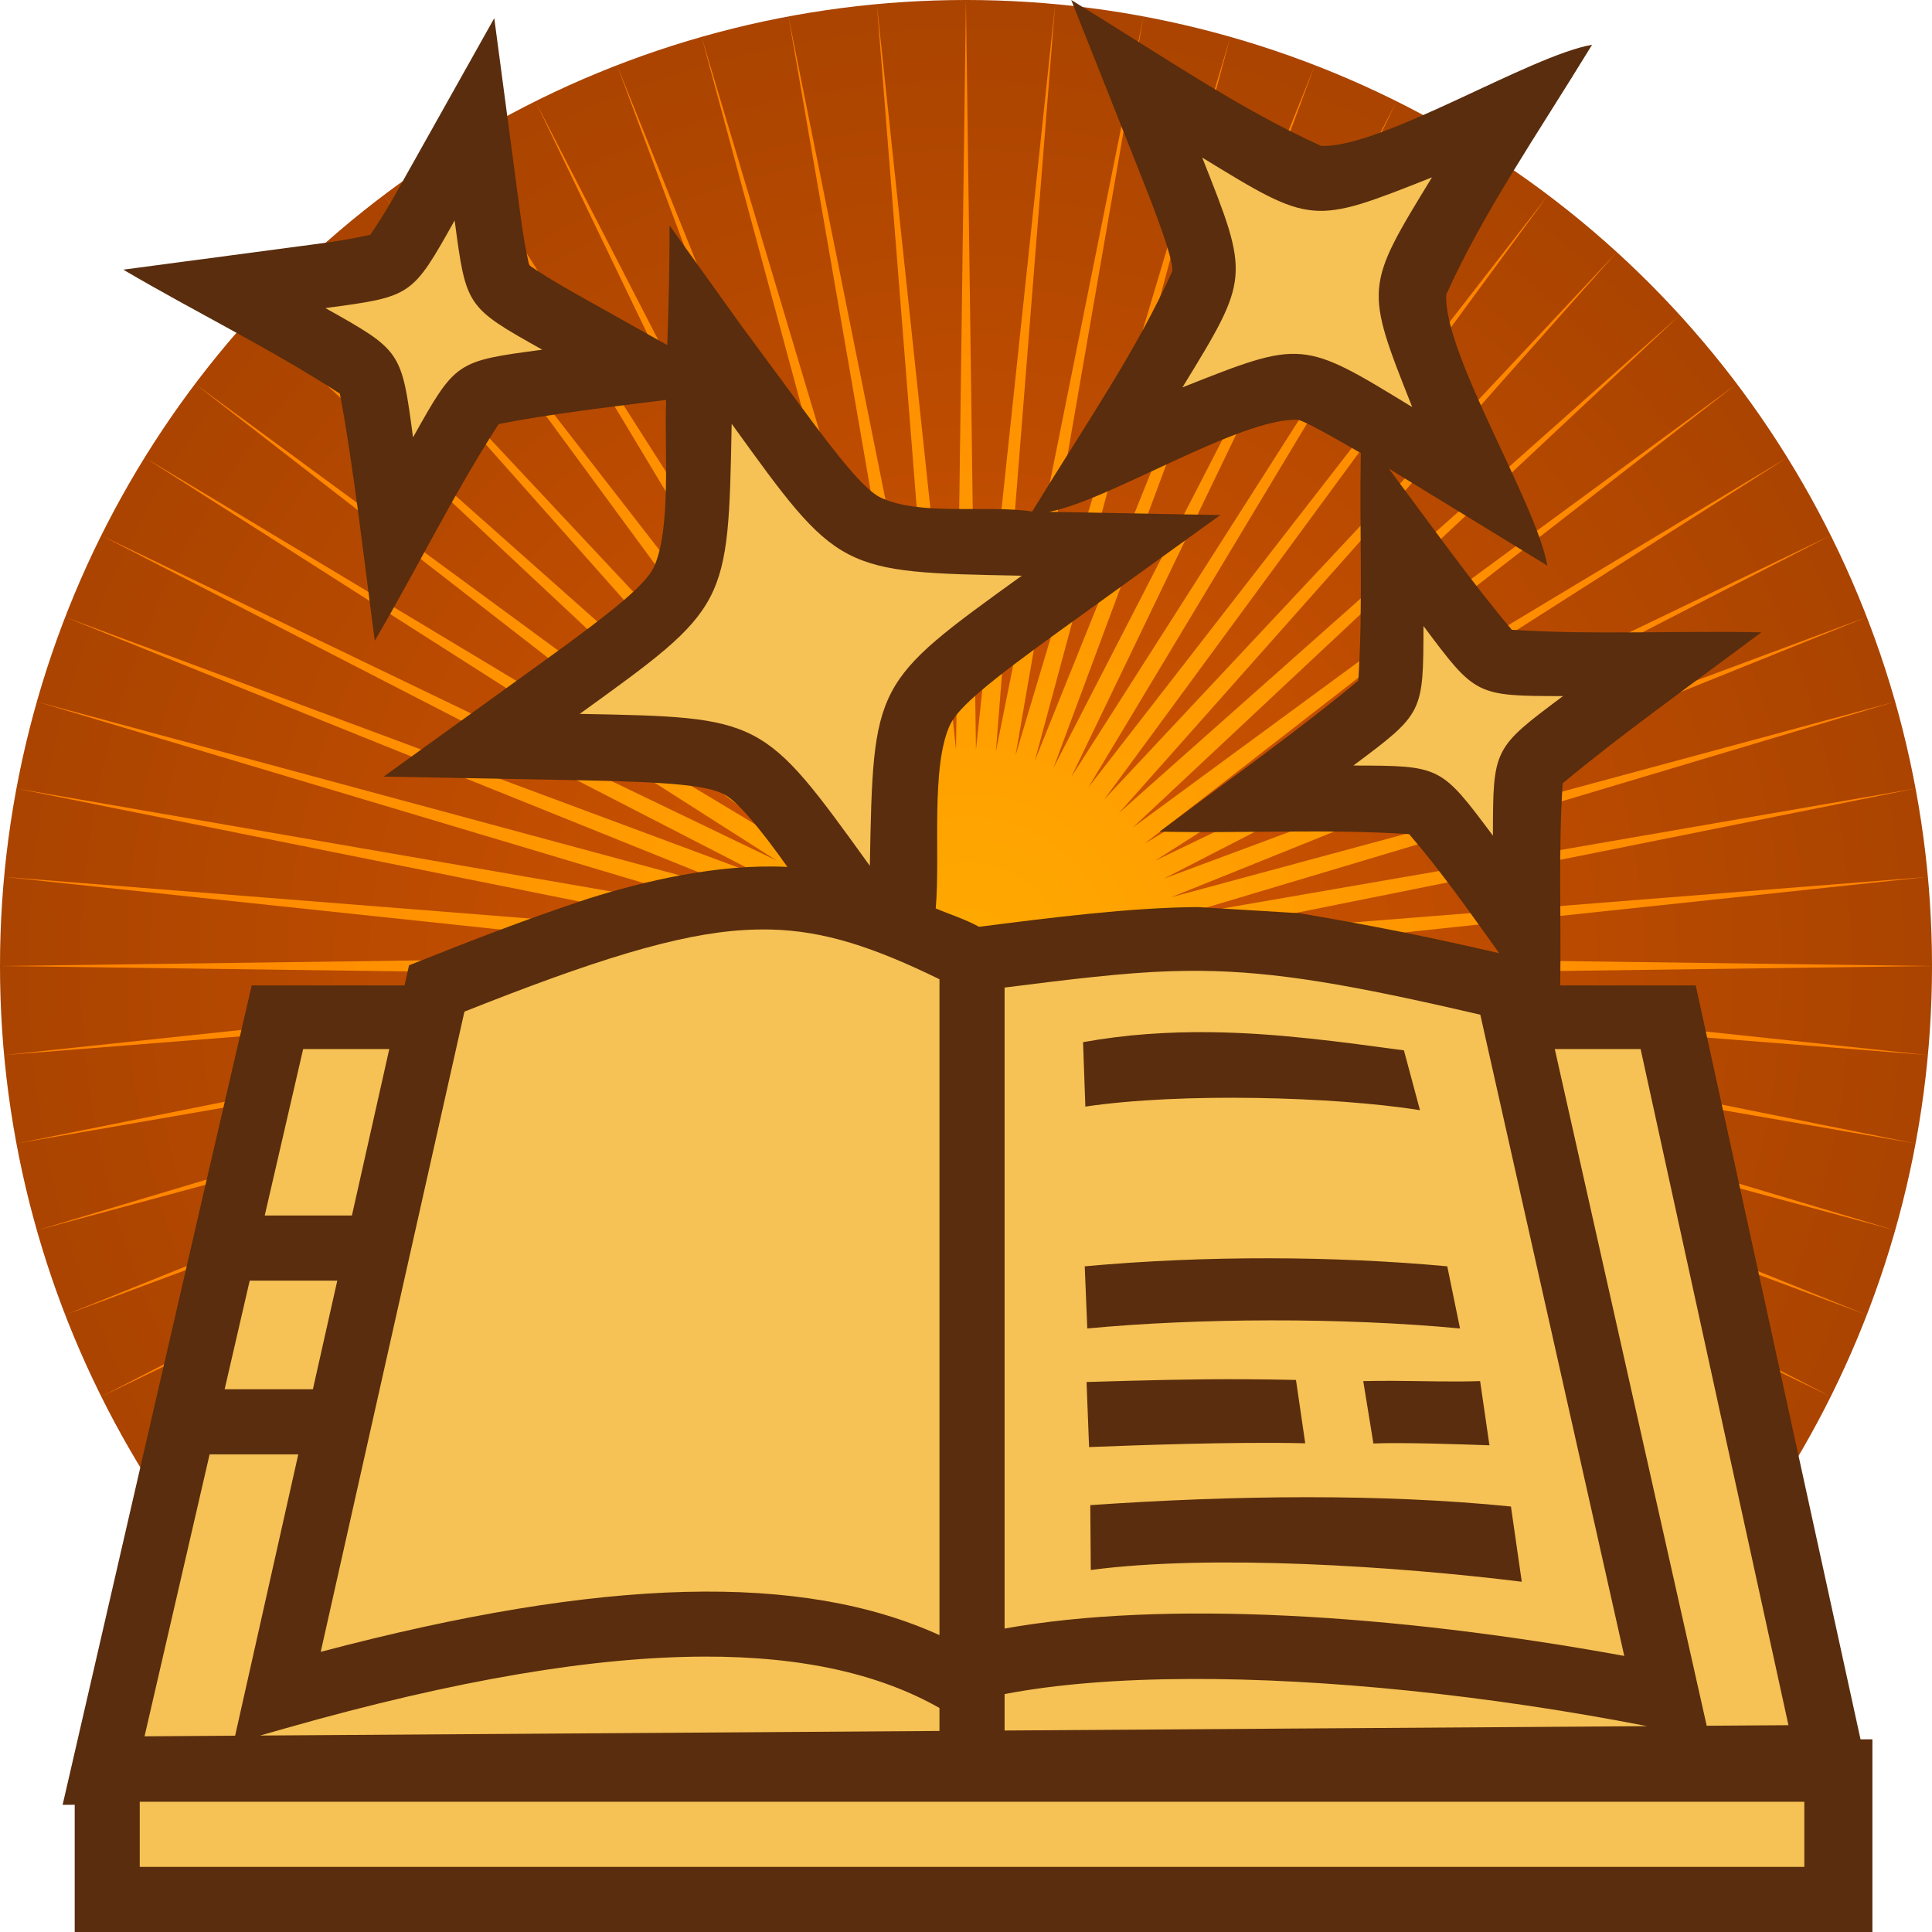 <svg height="500" viewBox="0 0 132.292 132.292" width="500" xmlns="http://www.w3.org/2000/svg" xmlns:xlink="http://www.w3.org/1999/xlink"><radialGradient id="a" cx="66.146" cy="66.146" gradientTransform="matrix(-0 1 -1 -0 132.294 .003)" gradientUnits="userSpaceOnUse" r="66.146"><stop offset="0" stop-color="#fa0"/><stop offset="1" stop-color="#ff8000"/></radialGradient><radialGradient id="b" cx="66.146" cy="66.146" gradientTransform="matrix(0 1 -1 0 132.292 -0)" gradientUnits="userSpaceOnUse" r="66.146"><stop offset="0" stop-color="#d45500"/><stop offset="1" stop-color="#a40"/></radialGradient><circle cx="66.146" cy="66.146" fill="url(#b)" r="66.146"/><path d="m80.947 66.831 51.345-.684-51.345-.688 51.06-5.413-51.186 4.051 50.346-10.105-50.595 8.76 49.192-14.706-49.569 13.392 47.628-19.184-48.123 17.908 45.657-23.5-46.266 22.275 43.293-27.609-44.015 26.443 40.561-31.487-41.383 30.397 37.48-35.099-38.403 34.084 34.084-38.402-35.099 37.48 30.397-41.386-31.486 40.564 26.444-44.01-27.608 43.288 22.272-46.26-23.499 45.654 17.906-48.126-19.179 47.631 13.392-49.572-14.709 49.197 8.758-50.597-10.107 50.344 4.061-51.185-5.423 51.059-.686-51.343-.679 51.343-5.422-51.059 4.055 51.185-10.107-50.344 8.762 50.597-14.709-49.197 13.392 49.572-19.185-47.631 17.912 48.126-23.499-45.654 22.272 46.26-27.613-43.288 26.45 44.01-31.487-40.564 30.393 41.386-35.094-37.48 34.084 38.402-38.404-34.084 37.484 35.099-41.388-30.397 40.56 31.487-44.011-26.443 43.293 27.609-46.266-22.275 45.653 23.5-48.121-17.908 47.627 19.184-49.571-13.392 49.197 14.706-50.593-8.76 50.345 10.105-51.191-4.051 51.061 5.413-51.341.688 51.341.684-51.061 5.415 51.191-4.052-50.345 10.108 50.593-8.764-49.197 14.708 49.571-13.39-47.627 19.184 48.121-17.908-45.653 23.498 46.266-22.272-43.293 27.606 44.011-26.448-40.56 31.488 41.388-30.395-37.484 35.1 38.404-34.086-34.084 38.401 35.094-37.482-30.393 41.386 31.487-40.556-26.45 44.006 27.613-43.285-22.272 46.262 23.499-45.656-17.912 48.127 19.185-47.632-13.392 49.57 14.709-49.196-8.762 50.592 10.107-50.34-4.055 51.191 5.422-51.064.679 51.342.686-51.342 5.423 51.064-4.061-51.191 10.107 50.34-8.758-50.592 14.709 49.196-13.392-49.57 19.179 47.632-17.906-48.127 23.499 45.656-22.272-46.262 27.608 43.285-26.444-44.006 31.486 40.556-30.397-41.386 35.099 37.482-34.084-38.401 38.403 34.086-37.48-35.1 41.383 30.395-40.561-31.488 44.015 26.448-43.293-27.606 46.266 22.272-45.657-23.498 48.123 17.908-47.628-19.184 49.569 13.39-49.192-14.708 50.595 8.764-50.346-10.108 51.186 4.052z" fill="url(#a)" fill-rule="evenodd"/><path d="m105.693 249.426-1.166 5.205h-39.486c-18.664 80.31-32.502 140.82-48.859 211.727l3.121-.021v33.66h464.514v-50.564h-3.07l-42.586-194.801h-35.014c.282-17.406-.504-34.857.635-52.232 14.599-12.193 33.283-25.528 51.326-39.008-21.474-.467-43.021.709-64.463-.656-10.183-12.038-20.422-26.441-31.797-41.664l40.971 25.076c-2.783-16.16-26.84-54.545-26.125-70.031 9.636-21.321 22.848-40.308 37.691-64.547-16.154 2.777-54.555 26.838-70.031 26.123-21.315-9.649-40.306-22.852-64.547-37.691l18.66 47c6.155 15.506 7.621 21.196 7.463 23.031-9.333 20.731-21.796 38.586-36.215 62.141-11.476-1.787-29.196 1.283-39.367-3.697-3.946-2.067-10.031-9.329-21.031-24.338l-14.53-19.666-18.772-26.191c0 10.304-.214 20.598-.601 30.894l-23.824-13.369c-8.502-4.772-11.42-7.034-11.859-7.266-.052-.491-1.073-4.038-2.357-13.707l-6.658-50.137-24.752 44.105c-4.772 8.503-7.034 11.422-7.266 11.861-.491.052-4.038 1.073-13.707 2.357l-50.131 6.658c18.512 10.897 37.924 20.341 55.961 32.02 3.524 18.697 6.05 41.512 9.016 63.842 10.903-18.509 20.332-37.931 32.016-55.967 13.412-2.662 28.864-4.402 43.27-6.245-.504 12.122 1.446 33.708-3.283 43.441-2.309 4.408-9.452 10.458-28.67 24.314l-41.021 29.58 50.566.945c23.688.445 33.002 1.351 37.41 3.66 3.397 1.779 8.953 8.35 16.344 18.736-18.091-.905-37.317 3.761-51.474 8.199-17.945 5.982-30.185 10.829-46.3 17.222zm230.201-13.45-26.325-1.593c-17.412.082-38.893 2.844-56.585 5.093-3.652-2.001-7.97-3.353-11.205-4.754 1.262-13.542-1.44-36.931 3.854-47.74 2.309-4.408 9.453-10.466 28.67-24.322l41.021-29.572-44.232-.834c15.645-2.968 49.025-24.196 64.18-23.799 1.402.12 8.464 4.065 16.35 8.615-.373 19.591.606 39.241-.641 58.801-14.606 12.186-33.288 25.526-51.334 39.008 21.475.49 43.029-.752 64.471.656 8.109 9.462 14.657 18.736 23.27 30.766-25.874-6.034-43.347-8.893-51.493-10.325z" fill="#592d0d" transform="scale(.265)"/><path d="m80.968 26.525c8.205-3.257 8.206-3.257 15.734 1.352-3.257-8.205-3.257-8.205 1.352-15.734-8.205 3.257-8.205 3.257-15.734-1.353 3.257 8.205 3.257 8.205-1.353 15.734zm-49.836-11.431c-2.926 5.213-2.926 5.213-8.852 6.001 5.213 2.926 5.213 2.926 6.001 8.852 2.926-5.213 2.926-5.213 8.852-6.001-5.213-2.926-5.213-2.926-6.001-8.852zm18.968 13.922c-.236 12.535-.235 12.535-10.405 19.867 12.535.235 12.535.235 19.867 10.405.235-12.535.235-12.535 10.405-19.867-12.535-.235-12.535-.235-19.867-10.405zm47.371 13.848c-.011 5.978-.012 5.978-4.801 9.556 5.978.012 5.978.011 9.556 4.801.012-5.978.011-5.978 4.801-9.556-5.978-.012-5.978-.011-9.556-4.801zm-45.614 20.784c-.295.006-.585.017-.865.033-4.607.264-10.374 2.085-19.19 5.589l-9.841 43.839c19.448-5.138 32.948-5.429 42.369-1.144v-44.913c-4.479-2.184-7.877-3.32-11.573-3.404-.3-.006-.6-.006-.899-0zm30.4 2.83c-.723-.006-1.44.003-2.11.024-3.174.103-6.848.549-11.359 1.12v43.892c10.795-1.939 26.476-1.041 42.432 1.875l-9.857-43.907c-8.897-2.074-14.022-2.951-19.107-3.004zm.567 4.2c4.68.051 9.131.686 13.308 1.244l1.099 4.094c-5.892-.929-16.345-1.216-22.912-.243l-.158-4.412c2.963-.534 5.854-.714 8.662-.683zm-62.066 1.154-2.631 11.399h5.97l2.559-11.399h-5.898zm85.704 0 9.848 43.866.555 2.471 5.598-.038-10.123-46.299zm-19.54 14.327c4.211.006 8.343.196 12.178.551l.873 4.255c-8.089-.763-17.984-.716-25.521 0l-.176-4.255c4.146-.38 8.435-.557 12.646-.551zm-69.824 1.531-1.716 7.435h6.044l1.669-7.435h-5.997zm67.997 6.751c1.154.005 2.351.021 3.646.05l.633 4.336c-4.948-.117-11.674.139-14.8.26l-.173-4.456c4.164-.122 7.233-.205 10.694-.19zm10.277.111c2.049.01 4.137.083 5.977.017l.639 4.396c-2.144-.077-6.162-.206-7.945-.124l-.696-4.27c.675-.017 1.35-.023 2.024-.018zm-81.019 5.032-4.456 19.309 6.203-.042 4.325-19.267h-6.072zm75.12 2.936c4.859-.002 9.579.192 13.987.637l.742 5.151c-8.5-1.052-21.249-1.907-29.511-.804l-.035-4.441c4.961-.342 9.958-.541 14.816-.543zm-41.283 10.915c-7.461.022-16.829 1.549-28.596 4.896l-1.789.509 46.524-.315v-1.573c-4.023-2.281-9.272-3.538-16.138-3.518zm33.305 1.53c-4.864.017-9.196.357-12.707 1.036v2.494l44.005-.298c-10.982-2.139-22.087-3.263-31.298-3.232zm-71.927 8.407v4.46h113.981v-4.46z" fill="#f6c155"/></svg>